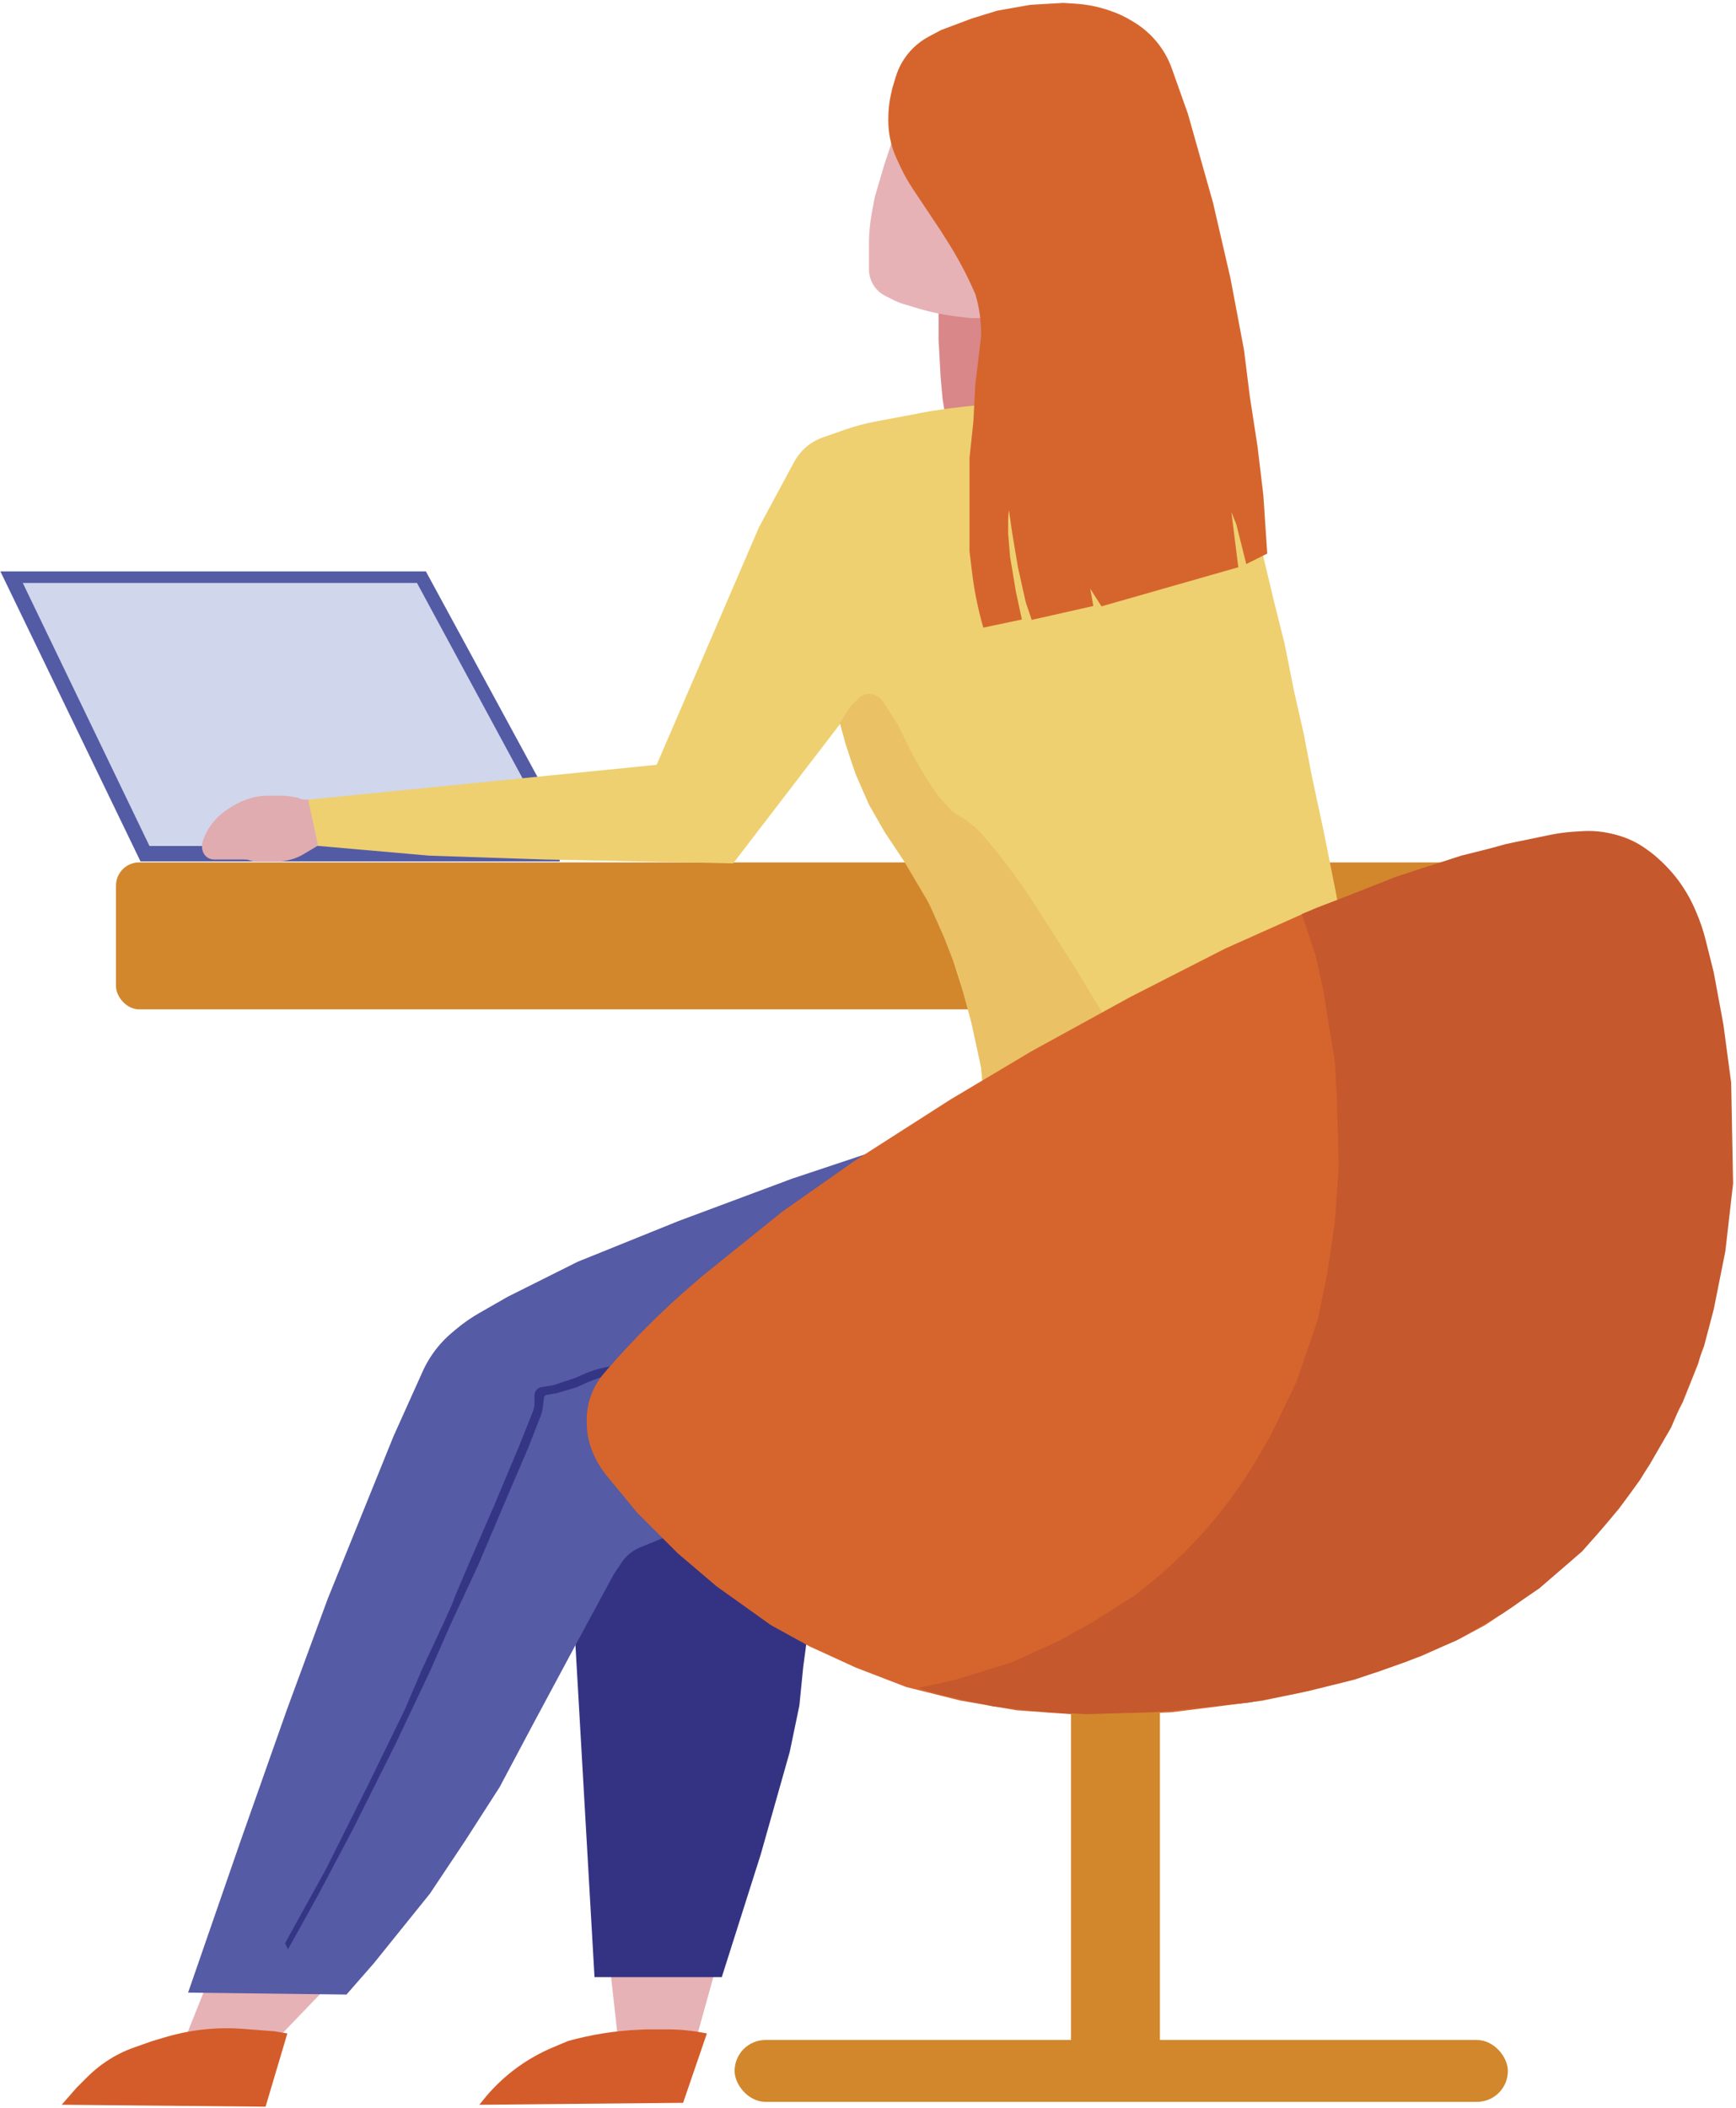 <svg width="449" height="545" viewBox="0 0 449 545" fill="none" xmlns="http://www.w3.org/2000/svg">
<rect x="30" y="223" width="367" height="38" rx="6" fill="#D2872C"/>
<path d="M243 87.685V79.5H258L254.897 104.537L244.5 106L244.034 103.093L243.517 97.315L243 87.685Z" fill="#D98789" stroke="#D98789" stroke-width="0.5"/>
<path d="M229 42.5L231 36.5L247.5 40L259.5 82.5L254.5 82H251L247.717 81.614C244.246 81.205 240.817 80.495 237.469 79.491L233.658 78.347C232.887 78.116 232.138 77.819 231.419 77.459L229.114 76.307C227.434 75.467 226.133 74.022 225.474 72.264C225.161 71.428 225 70.543 225 69.65V63.066C225 60.361 225.251 57.662 225.749 55.003L226.5 51L229 42.5Z" fill="#E6B2B6" stroke="#E6B2B6" stroke-width="0.5"/>
<path d="M108.5 150H5L38.5 220L119.5 219.5L142.5 213.5L108.5 150Z" fill="#D0D6EC" stroke="#D0D6EC" stroke-width="0.5"/>
<path d="M110 148H0.5L36.5 222.5H144.5V219H38.5L5.5 150.5H108L138 206H141.5L110 148Z" fill="#545BA5" stroke="#545BA5" stroke-width="0.5"/>
<path d="M82 218.5L80 207H78.683C78.234 207 77.791 206.895 77.389 206.695C77.131 206.566 76.855 206.476 76.571 206.428L75.065 206.178C74.356 206.059 73.639 206 72.92 206H69.319C68.441 206 67.565 206.073 66.699 206.217C65.57 206.405 64.464 206.714 63.401 207.14L62.5 207.5L60.5 208.5L58.811 209.626C57.939 210.207 57.127 210.873 56.386 211.614L56.249 211.751C55.419 212.581 54.695 213.509 54.091 214.514L53.907 214.822C53.636 215.273 53.402 215.746 53.206 216.235L52.802 217.244C52.603 217.743 52.5 218.276 52.5 218.814V218.992C52.5 219.329 52.554 219.663 52.66 219.982L52.697 220.091C52.893 220.68 53.28 221.187 53.797 221.531C54.255 221.837 54.794 222 55.345 222H63.209C63.733 222 64.253 222.084 64.75 222.25C65.247 222.416 65.767 222.5 66.291 222.5H71.625C72.869 222.5 74.107 222.327 75.303 221.985C76.43 221.663 77.509 221.195 78.513 220.592L82 218.5Z" fill="#E0ACB0" stroke="#E0ACB0" stroke-width="0.5"/>
<path d="M226.356 109.27L241 106.5C251.984 104.836 263.079 104 274.188 104H315.5L326.5 144L329 154.5L332 166.5L334.5 179L337 190L339 200.5L342 214.5L344.5 227L346.5 237L254.5 281.5L254 276L253 269.5L250.5 260L246.5 247.5L243 238.5L238.5 229.5L234 222L233.803 221.721C229.94 216.248 226.496 210.491 223.5 204.5L220.5 197L218 188.5L217.5 186.5L189.5 223L141 222L111 221L82.5 218.5L80 207L170 198L181 172.5L196.5 136.5L205.611 119.579C206.526 117.88 207.8 116.4 209.343 115.242C210.441 114.419 211.66 113.771 212.956 113.32L218.793 111.289C221.261 110.431 223.789 109.756 226.356 109.27Z" fill="#EED070" stroke="#EED070" stroke-width="0.5"/>
<path d="M219.345 184.048L217.5 187L219 192.5L221.5 200L225 208L229 215L234 222.5L240.5 233.5L244.5 242.5L248 251.5L251.5 264.5L254 276L254.5 281L285.5 263L277 249L268 235L267.465 234.159C263.162 227.397 258.325 220.99 253 215L250.493 212.851C249.834 212.286 249.107 211.804 248.33 211.415C247.121 210.811 246.039 209.981 245.141 208.971L242.5 206C239.173 201.342 236.258 196.403 233.788 191.24L232 187.5L228.224 181.626C227.753 180.894 227.066 180.326 226.257 180.003L226.031 179.912C225.361 179.644 224.623 179.594 223.923 179.769C223.319 179.92 222.768 180.232 222.327 180.673L220.874 182.126C220.293 182.707 219.78 183.352 219.345 184.048Z" fill="#EAC165" stroke="#EAC165" stroke-width="0.5"/>
<path d="M230 31.197V30.654C230 28.558 230.229 26.467 230.684 24.421L231 23L231.911 19.965C232.302 18.66 232.847 17.405 233.534 16.228C235.146 13.464 237.495 11.203 240.319 9.697L243.5 8L251.5 5L258 3L266.5 1.5L275 1L278.348 1.223C281.105 1.407 283.827 1.942 286.447 2.816L287.005 3.002C288.995 3.665 290.902 4.555 292.689 5.655L293.321 6.044C295.426 7.339 297.307 8.969 298.89 10.868C300.616 12.94 301.962 15.301 302.864 17.843L307 29.5L313.5 52.5L318 72L321.5 90.5L323 102.5L325 115.5L326.5 128L327.5 143L322.5 145.5L320 135.5L318 130.5L320 146.5L285 156.5L281.5 151L282.5 156.5L267 160L265.5 155.5L263.5 146.5L262 137.5L261 130.5C260.668 131.828 260.5 133.192 260.5 134.562V138L261 144L262.5 153L264 160L254.5 162C253.169 157.341 252.21 152.583 251.633 147.772L251 142.5V118.5L252 109L252.5 99.5L254 87V86.22C254 82.759 253.495 79.316 252.5 76C250.503 71.341 248.14 66.847 245.433 62.561L243.5 59.5L236.276 48.664C235.094 46.891 234.047 45.03 233.146 43.099L232.182 41.033C231.397 39.35 230.816 37.58 230.452 35.759C230.151 34.257 230 32.728 230 31.197Z" fill="#D6652D" stroke="#D6652D" stroke-width="0.5"/>
<path d="M160 526.5L158 508.5H185L180 526.5H160Z" fill="#E6B2B6" stroke="#E6B2B6" stroke-width="0.5"/>
<path d="M125.138 543.203L124.5 544L176.5 543.5L182.5 526C179.175 525.335 175.792 525 172.401 525H167.5L165.332 525.094C159.131 525.364 152.981 526.339 147 528L143.048 529.664C139.365 531.215 135.903 533.242 132.749 535.696C129.926 537.891 127.371 540.411 125.138 543.203Z" fill="#D45C2A" stroke="#D45C2A" stroke-width="0.5"/>
<path d="M154 511L148 406.5L171 389L186.5 400L208.5 423.5L207.5 431L206.5 441L204 453L196.5 479.5L186.5 511H154Z" fill="#343383" stroke="#343383" stroke-width="0.5"/>
<path d="M48 527.5L54 512.5L84.5 513.5L72 526.5L48 527.5Z" fill="#E6B2B6" stroke="#E6B2B6" stroke-width="0.5"/>
<path d="M20 540L16.5 544L68.5 544.5L74 526L71 525.5L62.872 524.875C59.63 524.625 56.373 524.663 53.138 524.986C49.72 525.328 46.342 525.988 43.046 526.957L39.5 528L34.794 529.661C32.275 530.55 29.875 531.75 27.652 533.232C25.888 534.408 24.245 535.755 22.746 537.254L20 540Z" fill="#D45C2A" stroke="#D45C2A" stroke-width="0.5"/>
<path d="M205 305L227.5 297.5L175 396L165.427 399.916C164.481 400.303 163.595 400.824 162.796 401.463C161.937 402.15 161.189 402.966 160.579 403.881L158.5 407L148.5 425.5L137.5 446L129 462L120 476L111 489.5L96.5 507.5L89.5 515.5L49 515L62.5 476L74.5 442L85 413.5L102 371.5L109.538 354.748C110.509 352.591 111.748 350.566 113.225 348.719C114.405 347.243 115.731 345.891 117.183 344.681L118.206 343.828C120.065 342.279 122.057 340.896 124.158 339.696L131.5 335.5L149.5 326.5L175.5 316L205 305Z" fill="#555BA5" stroke="#555BA5" stroke-width="0.5"/>
<path d="M149 358.5L150.746 357.706C153.244 356.571 155.839 355.665 158.5 355V353.5C155.849 353.831 153.263 354.562 150.83 355.668L149 356.5L143.714 358.262C143.239 358.42 142.751 358.536 142.255 358.606L140.124 358.911C139.719 358.969 139.344 359.156 139.054 359.446C138.699 359.801 138.5 360.282 138.5 360.784V362.73C138.5 363.569 138.34 364.4 138.029 365.179L134.5 374L128 389.5C124.5 397.5 117.5 413.6 117.5 414C117.5 414.4 112.167 425.833 109.5 431.5L105 442L95.5 461.5L84.5 483.5L74 502.5L74.5 503.5L82 490L91 473L102 451L111 432L116.5 419.5L123.5 404.5L130.5 388L136.5 374L139.612 365.997C139.87 365.335 140.045 364.644 140.133 363.939L140.455 361.363C140.484 361.128 140.591 360.909 140.759 360.741C140.916 360.584 141.118 360.48 141.337 360.444L144 360L149 358.5Z" fill="#343585" stroke="#343585" stroke-width="0.5"/>
<path d="M182 330L179.043 332.549C171.357 339.175 164.158 346.343 157.5 354L156.368 355.32C155.13 356.764 154.127 358.394 153.396 360.15C152.474 362.361 152 364.733 152 367.129V367.827C152 369.271 152.158 370.711 152.471 372.121C152.822 373.701 153.366 375.232 154.09 376.68L154.299 377.097C155.097 378.694 156.074 380.195 157.211 381.571L165 391L175.5 401.5L185.5 410L199.5 420L209.5 425.5L221.5 431L234.5 436L248.5 439.5L263 442L277 443H291L303 442.5L315 441L326.5 439.5L338.5 437L348.5 434.5L356.5 432L367.5 428L377.5 423.5L384 420L391.5 415L399.5 409L406 403.5L412 397.5L418.5 390L424 382.5L429.5 373L435 362.5L439 352.5L443 338L446 322.5L447 311.5L447.5 302.5V284L446.5 275L445.5 267.5L444.5 260.5L442.5 251L441 244L440.102 241.08C439.368 238.697 438.44 236.379 437.325 234.15L437.147 233.793C436.051 231.602 434.761 229.514 433.291 227.555L432.019 225.859C430.35 223.633 428.348 221.677 426.083 220.059L425.372 219.552C423.47 218.193 421.361 217.149 419.126 216.462C417.054 215.824 414.898 215.5 412.729 215.5H409.283C406.434 215.5 403.592 215.773 400.795 216.314L389.5 218.5L367 225L340.5 235L317 245.5L292.5 258L267 272L246 284.5L221 300.5L202.5 313.5L182 330Z" fill="#D6652D" stroke="#D6652D" stroke-width="0.5"/>
<rect x="190" y="527.5" width="200" height="16" rx="8" fill="#D2872C"/>
<rect x="277" y="440.5" width="23" height="89" fill="#D2872C"/>
<path d="M340.5 247L337 236.5L361 227L378 221.5L392 218L400.87 216.152C402.954 215.718 405.066 215.433 407.19 215.301L409.323 215.167C411.103 215.056 412.889 215.137 414.651 215.408C417.201 215.8 419.675 216.588 421.983 217.742L422.421 217.96C424.466 218.983 426.378 220.252 428.114 221.74L428.697 222.24C431.219 224.402 433.412 226.919 435.209 229.713L435.367 229.96C436.454 231.65 437.398 233.428 438.19 235.276L438.53 236.07C439.508 238.353 440.303 240.71 440.905 243.12L443 251.5L445.5 265L447.5 280L448 306L446 323.5L443 338.5L440.5 348L436.5 358.5L432 369L426.5 378.5C422.506 384.823 418.01 390.814 413.055 396.416L409 401L398 410.5L388.5 417L376.5 424L363.5 429.5L350.5 434L336 437.5L323 440L308.5 441.5L298.5 442.5L281 443L271 442.5L257 441L243.5 438L238.5 436.5L247.5 434.5L262 430L274 424.5L283 419.5L294 412.5L297.325 409.808C302.101 405.942 306.576 401.717 310.71 397.17C316.553 390.742 321.686 383.703 326.02 376.175L329 371L335.5 357.5L341 341.5L343.5 329.5L345.5 316L346.5 301.5L346 283.5L345.5 274.5L344 265.5L342.5 256L340.5 247Z" fill="#C5582D" stroke="#C5582D" stroke-width="0.5"/>
</svg>
